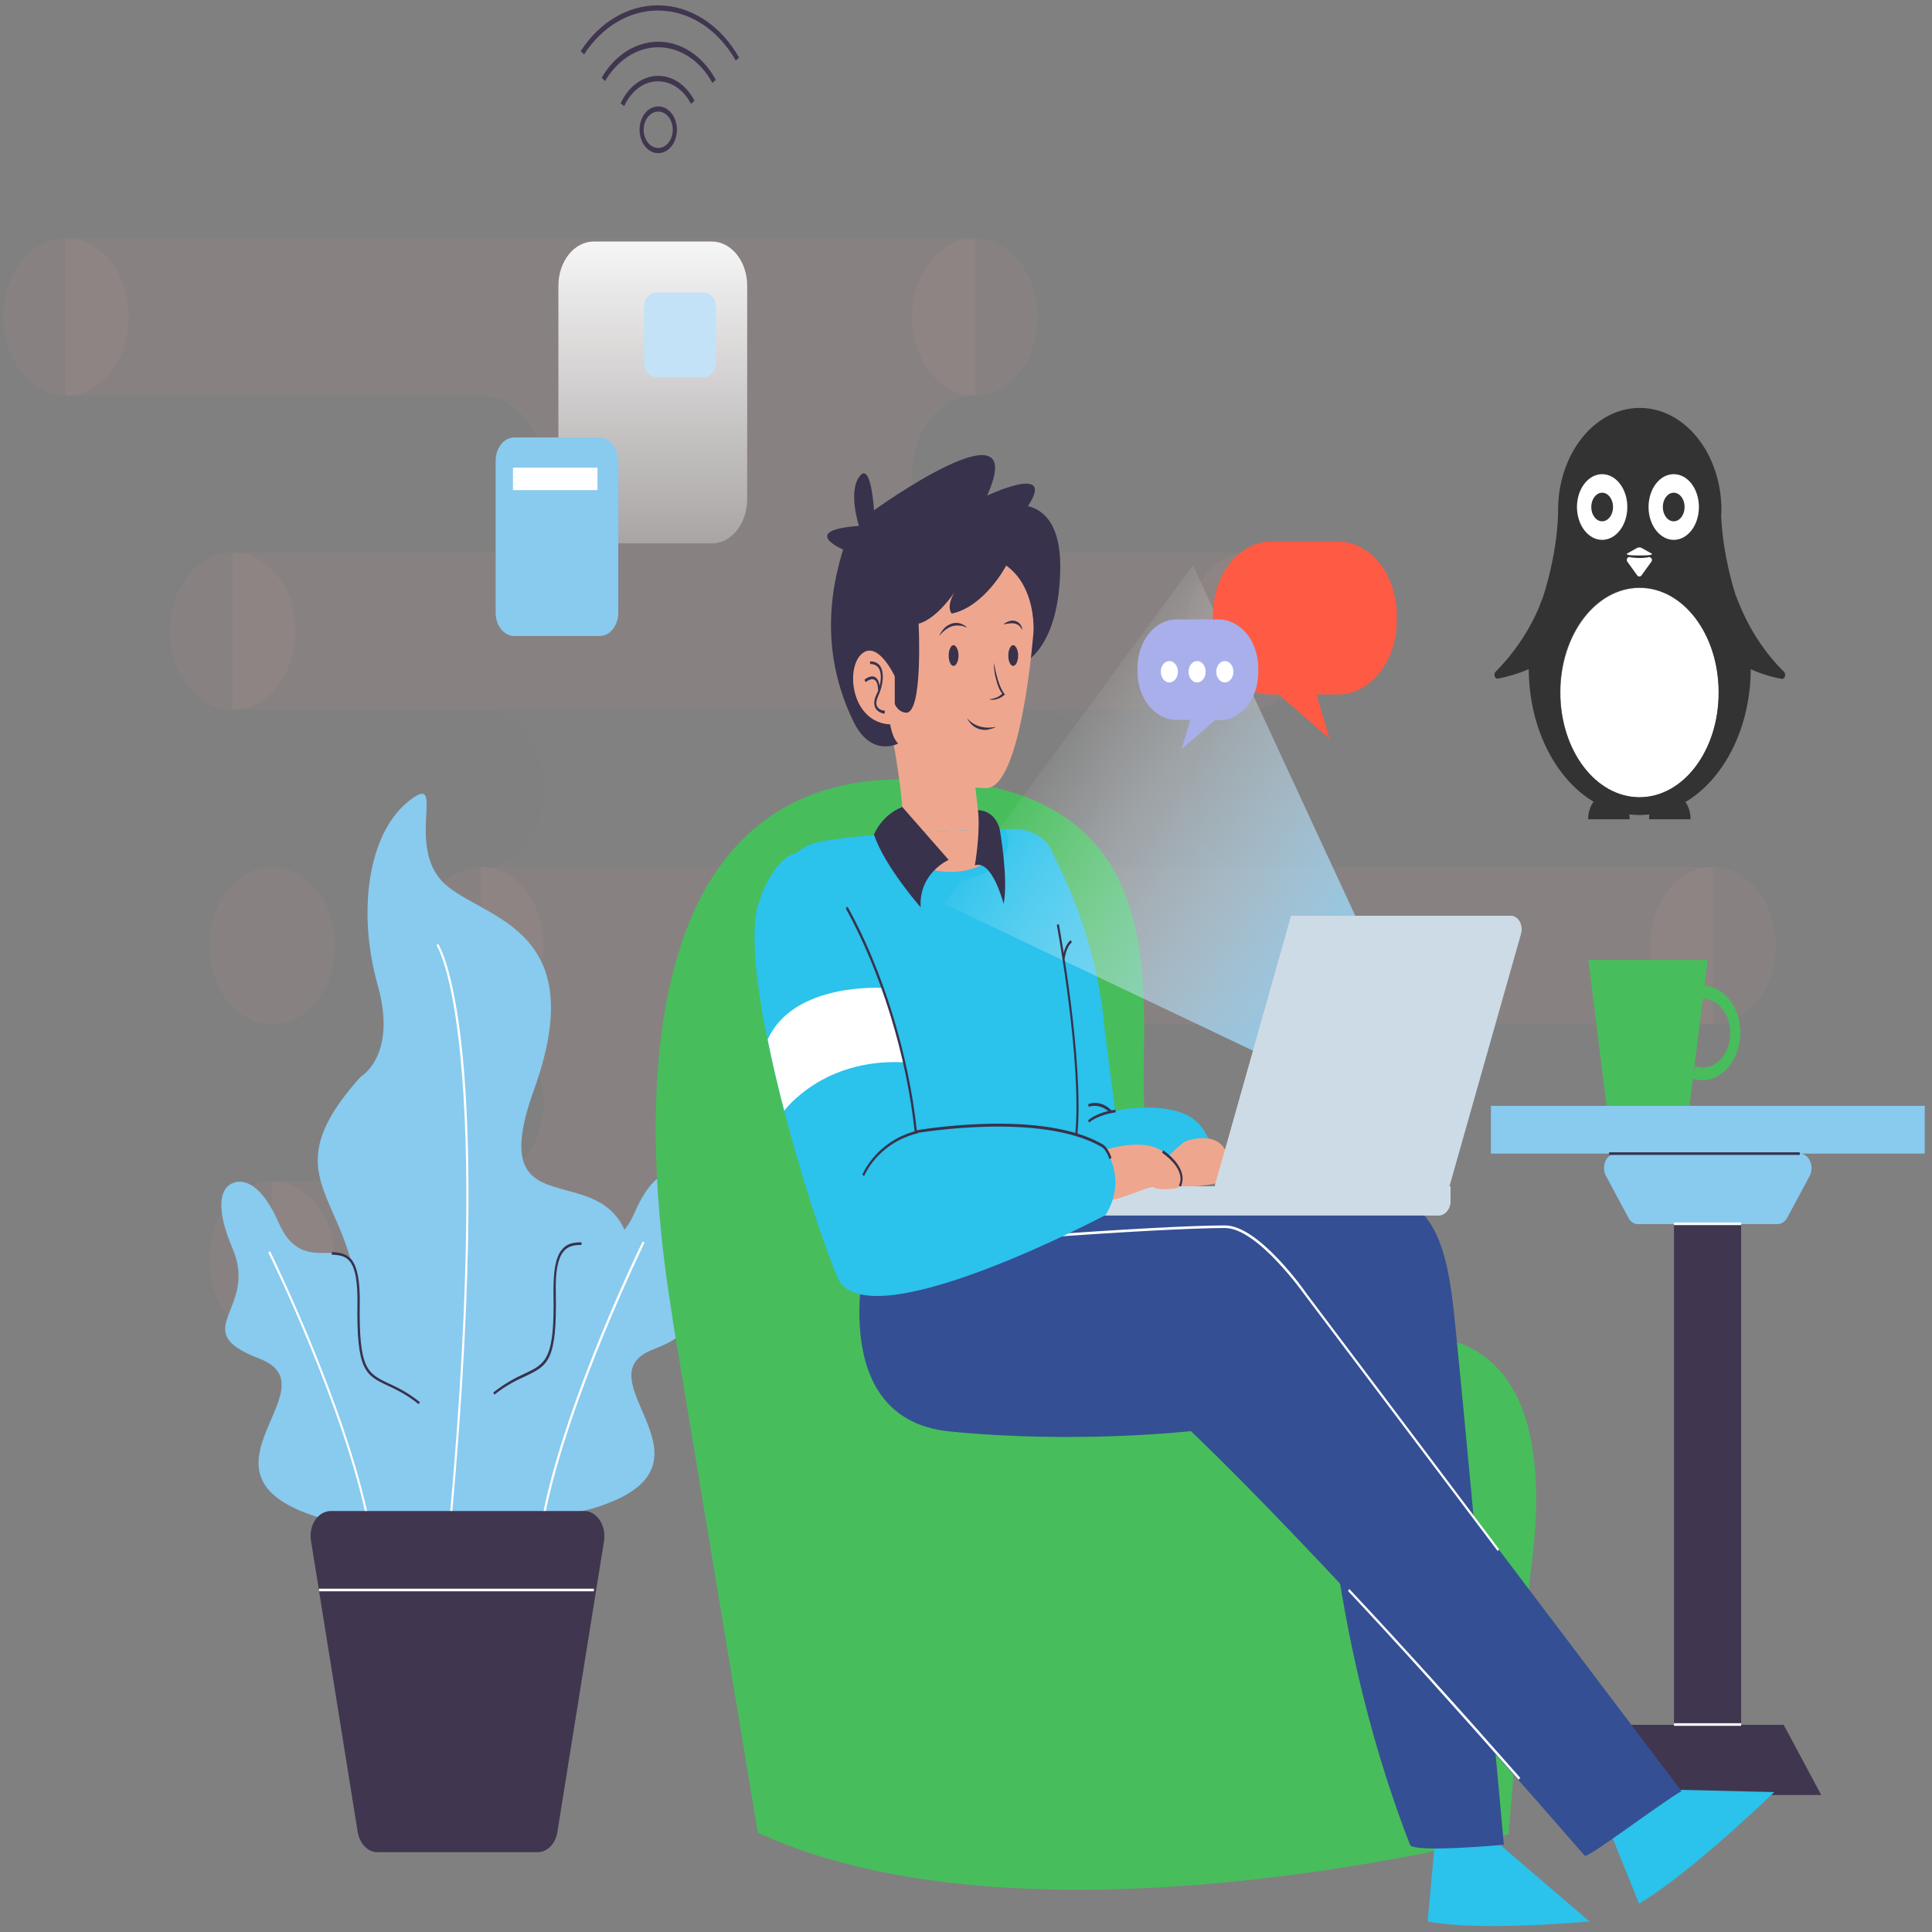 <svg width="301" height="301" viewBox="0 0 301 301" fill="none" xmlns="http://www.w3.org/2000/svg">
<rect x="0" y="0" width="301" height="301" fill="#808080" stroke="none"/>
<g clip-path="url(#clip0_2573_68324)">
<g opacity="0.26">
<path opacity="0.26" d="M10.251 61.641H151.896V37.14H10.251V61.641Z" fill="#F3A39B"/>
<path opacity="0.26" d="M142.104 49.379C142.104 42.595 146.468 37.128 151.881 37.128C157.295 37.128 161.659 42.595 161.659 49.379C161.659 56.162 157.295 61.629 151.881 61.629C146.468 61.629 142.104 56.162 142.104 49.379Z" fill="#F3A39B"/>
<path opacity="0.26" d="M84.695 73.879C84.695 67.096 80.332 61.629 74.918 61.629H151.882C146.468 61.629 142.105 67.096 142.105 73.879C142.105 80.663 146.468 86.13 151.882 86.13H74.918C80.291 86.13 84.695 80.612 84.695 73.879Z" fill="#F3A39B"/>
<path opacity="0.26" d="M36.274 110.573H194.605V86.071H36.274V110.573Z" fill="#F3A39B"/>
<path opacity="0.26" d="M184.809 98.329C184.809 91.546 189.173 86.079 194.586 86.079C200 86.079 204.363 91.546 204.363 98.329C204.363 105.113 200 110.58 194.586 110.58C189.173 110.58 184.809 105.113 184.809 98.329Z" fill="#F3A39B"/>
<path opacity="0.26" d="M26.479 98.329C26.479 91.546 30.842 86.079 36.255 86.079C41.669 86.079 46.032 91.546 46.032 98.329C46.032 105.113 41.669 110.58 36.255 110.58C30.842 110.58 26.479 105.113 26.479 98.329Z" fill="#F3A39B"/>
<path opacity="0.26" d="M74.917 159.553H266.862V135.053H74.917V159.553Z" fill="#F3A39B"/>
<path opacity="0.26" d="M257.085 147.333C257.085 140.55 261.449 135.082 266.862 135.082C272.276 135.082 276.639 140.55 276.639 147.333C276.639 154.117 272.276 159.583 266.862 159.583C261.449 159.583 257.085 154.066 257.085 147.333Z" fill="#F3A39B"/>
<path opacity="0.26" d="M65.141 147.333C65.141 140.55 69.504 135.082 74.918 135.082C80.332 135.082 84.695 140.55 84.695 147.333C84.695 154.117 80.332 159.583 74.918 159.583C69.504 159.583 65.141 154.066 65.141 147.333Z" fill="#F3A39B"/>
<path opacity="0.26" d="M32.619 147.333C32.619 140.55 36.983 135.082 42.396 135.082C47.81 135.082 52.173 140.55 52.173 147.333C52.173 154.117 47.81 159.583 42.396 159.583C36.983 159.583 32.619 154.066 32.619 147.333Z" fill="#F3A39B"/>
<g opacity="0.26">
<path opacity="0.26" d="M171.275 122.83C171.275 116.047 166.911 110.58 161.498 110.58H194.586C189.173 110.58 184.809 116.047 184.809 122.83C184.809 129.614 189.173 135.081 194.586 135.081H161.498C166.871 135.081 171.275 129.614 171.275 122.83Z" fill="#F3A39B"/>
<path opacity="0.26" d="M84.695 122.83C84.695 116.047 80.332 110.58 74.918 110.58H161.497C156.084 110.58 151.72 116.047 151.72 122.83C151.72 129.614 156.084 135.081 161.497 135.081H74.918C80.291 135.081 84.695 129.614 84.695 122.83Z" fill="#F3A39B"/>
</g>
<path opacity="0.26" d="M84.695 171.784C84.695 165.001 80.332 159.533 74.918 159.533H171.274C165.861 159.533 161.497 165.001 161.497 171.784C161.497 178.568 165.861 184.035 171.274 184.035H74.918C80.291 184.035 84.695 178.568 84.695 171.784Z" fill="#F3A39B"/>
<path opacity="0.26" d="M42.378 208.534H171.257V184.033H42.378V208.534Z" fill="#F3A39B"/>
<path opacity="0.26" d="M161.498 196.284C161.498 189.501 165.861 184.033 171.275 184.033C176.688 184.033 181.052 189.501 181.052 196.284C181.052 203.068 176.688 208.535 171.275 208.535C165.861 208.535 161.498 203.068 161.498 196.284Z" fill="#F3A39B"/>
<path opacity="0.26" d="M32.619 196.284C32.619 189.501 36.983 184.033 42.396 184.033C47.81 184.033 52.173 189.501 52.173 196.284C52.173 203.068 47.81 208.535 42.396 208.535C36.983 208.535 32.619 203.068 32.619 196.284Z" fill="#F3A39B"/>
<path opacity="0.26" d="M0.5 49.379C0.5 42.595 4.863 37.128 10.277 37.128C15.691 37.128 20.054 42.595 20.054 49.379C20.054 56.162 15.691 61.629 10.277 61.629C4.863 61.629 0.5 56.162 0.5 49.379Z" fill="#F3A39B"/>
</g>
<path d="M92.491 84.661H110.914C113.944 84.661 116.409 81.573 116.409 77.776V44.517C116.409 40.721 113.944 37.633 110.914 37.633H92.491C89.462 37.633 86.997 40.721 86.997 44.517V77.725C86.997 81.573 89.462 84.661 92.491 84.661Z" fill="url(#paint0_linear_2573_68324)"/>
<path d="M93.421 68.157H80.13C78.513 68.157 77.221 69.777 77.221 71.802V95.442C77.221 97.467 78.513 99.087 80.13 99.087H93.421C95.037 99.087 96.33 97.467 96.33 95.442V71.802C96.29 69.777 94.997 68.157 93.421 68.157Z" fill="#89CAEF"/>
<path d="M79.914 76.357H93.085V72.864H79.914V76.357Z" fill="white"/>
<path d="M102.148 58.741H109.744C110.754 58.741 111.562 57.728 111.562 56.463V47.857C111.562 46.592 110.754 45.579 109.744 45.579H102.148C101.138 45.579 100.33 46.592 100.33 47.857V56.463C100.33 57.728 101.138 58.741 102.148 58.741Z" fill="#C3E2F7"/>
<path d="M102.551 23.863C100.935 23.863 99.642 22.243 99.642 20.218C99.642 18.193 100.935 16.573 102.551 16.573C104.167 16.573 105.46 18.193 105.46 20.218C105.46 22.243 104.167 23.863 102.551 23.863ZM102.551 17.383C101.299 17.383 100.289 18.649 100.289 20.218C100.289 21.787 101.299 23.053 102.551 23.053C103.803 23.053 104.813 21.787 104.813 20.218C104.813 18.649 103.803 17.383 102.551 17.383Z" fill="#41364F"/>
<path d="M97.259 16.522L96.693 16.117C97.865 13.485 100.127 11.815 102.551 11.815C104.854 11.815 106.955 13.283 108.207 15.712L107.642 16.168C106.511 13.991 104.612 12.675 102.551 12.675C100.369 12.624 98.35 14.143 97.259 16.522Z" fill="#41364F"/>
<path d="M110.995 12.929C109.096 9.436 105.905 7.361 102.552 7.361C99.279 7.361 96.209 9.335 94.269 12.625L93.744 12.119C95.764 8.576 99.077 6.5 102.552 6.5C106.147 6.5 109.5 8.727 111.52 12.423L110.995 12.929Z" fill="#41364F"/>
<path d="M114.631 9.436C111.843 4.526 107.318 1.64 102.51 1.64C98.026 1.64 93.824 4.121 90.996 8.474L90.471 7.968C93.421 3.412 97.824 0.83 102.51 0.83C107.52 0.83 112.247 3.867 115.156 8.98L114.631 9.436Z" fill="#41364F"/>
<path d="M56.213 167.732C56.213 167.732 61.95 164.493 58.839 153.457C55.728 142.421 57.182 130.222 63.444 125.008C69.747 119.793 63.323 131.031 68.697 137.106C74.07 143.18 92.655 143.535 83.2 169.757C73.747 196.03 101.421 174.364 98.31 202.965C95.2 231.517 87.968 245.286 73.343 245.336C58.718 245.336 47.89 237.895 53.183 220.481C63.647 186.362 38.073 187.88 56.213 167.732Z" fill="#89CAEF"/>
<path d="M69.545 245.286L69.222 245.235C77.544 162.012 68.131 147.433 68.01 147.281L68.252 147.028C68.333 147.18 70.716 150.673 72.09 164.543C73.343 177.3 73.908 201.65 69.545 245.286Z" fill="white"/>
<path d="M36.416 184.286C36.416 184.286 32.174 184.995 36.254 194.563C40.294 204.131 28.861 207.269 40.416 211.673C51.97 216.078 29.265 229.036 48.051 235.87C66.838 242.756 72.211 224.025 65.303 218.557C58.394 213.091 55.606 217.444 55.849 202.966C56.091 188.488 47.971 200.891 43.405 190.463C39.85 182.414 36.416 184.286 36.416 184.286Z" fill="#89CAEF"/>
<path d="M65.222 218.761C63.323 217.242 61.707 216.483 60.414 215.875C56.94 214.255 55.526 213.547 55.687 203.018C55.728 199.727 55.364 197.651 54.556 196.588C53.869 195.677 52.9 195.525 51.688 195.475V195.069C52.98 195.121 54.031 195.323 54.798 196.285C55.687 197.449 56.091 199.626 56.051 203.018C55.889 213.294 57.222 213.951 60.535 215.521C61.828 216.129 63.485 216.888 65.424 218.457L65.222 218.761Z" fill="#38324C"/>
<path d="M57.262 237.338C53.667 219.266 41.91 195.321 41.789 195.119L42.072 194.917C42.193 195.17 53.95 219.114 57.586 237.288L57.262 237.338Z" fill="white"/>
<path d="M105.825 182.82C105.825 182.82 110.066 183.528 105.986 193.095C101.946 202.664 113.379 205.802 101.825 210.206C90.27 214.61 112.975 227.569 94.189 234.403C75.403 241.288 70.03 222.558 76.938 217.091C83.847 211.624 86.635 215.977 86.392 201.499C86.15 187.021 94.27 199.424 98.835 188.996C102.35 180.896 105.825 182.82 105.825 182.82Z" fill="#89CAEF"/>
<path d="M77.019 217.291L76.857 216.938C78.797 215.419 80.412 214.608 81.746 214.001C85.058 212.432 86.432 211.774 86.23 201.497C86.19 198.106 86.553 195.929 87.482 194.765C88.25 193.753 89.26 193.55 90.594 193.55V193.955C89.381 193.955 88.412 194.157 87.725 195.069C86.876 196.182 86.513 198.207 86.594 201.497C86.796 212.078 85.341 212.736 81.867 214.406C80.534 215.014 78.918 215.773 77.019 217.291Z" fill="#38324C"/>
<path d="M84.937 235.871L84.614 235.77C88.25 217.647 100.007 193.652 100.128 193.399L100.41 193.602C100.33 193.855 88.573 217.799 84.937 235.871Z" fill="white"/>
<path d="M83.766 288.568H58.798C57.303 288.568 56.051 287.252 55.728 285.429L48.455 240.072C48.051 237.642 49.546 235.415 51.526 235.415H91.038C93.018 235.415 94.472 237.693 94.108 240.072L86.836 285.429C86.554 287.252 85.261 288.568 83.766 288.568Z" fill="#41364F"/>
<path d="M92.532 247.514H49.707V247.919H92.532V247.514Z" fill="white"/>
<path d="M299.87 172.29H232.279V179.731H299.87V172.29Z" fill="#89CAEF"/>
<path d="M276.961 190.716H255.185C254.579 190.716 254.014 190.361 253.69 189.703L250.216 183.223C249.408 181.755 250.256 179.73 251.711 179.73H280.436C281.85 179.73 282.739 181.755 281.931 183.223L278.456 189.703C278.092 190.31 277.527 190.716 276.961 190.716Z" fill="#89CAEF"/>
<path d="M277.891 268.725H254.216L248.358 279.659H283.749L277.891 268.725Z" fill="#41364F"/>
<path d="M271.265 190.715H260.802V268.724H271.265V190.715Z" fill="#41364F"/>
<path d="M271.265 190.463H260.802V190.867H271.265V190.463Z" fill="white"/>
<path d="M280.396 179.527H250.701V179.933H280.396V179.527Z" fill="#38324C"/>
<path d="M271.265 268.472H260.802V268.877H271.265V268.472Z" fill="white"/>
<path d="M247.468 149.56L250.296 172.289H263.225L266.053 149.56H247.468Z" fill="#48BD5C"/>
<path d="M265.246 168.29C264.72 168.29 264.155 168.188 263.67 168.037L264.115 166.113C264.478 166.265 264.882 166.316 265.286 166.316C267.629 166.316 269.569 163.936 269.569 160.949C269.569 158.014 267.67 155.584 265.286 155.584V153.559C268.518 153.559 271.144 156.85 271.144 160.899C271.144 164.949 268.478 168.29 265.246 168.29Z" fill="#48BD5C"/>
<path d="M104.814 205.75C104.895 203.877 87.967 123.439 138.63 121.464C189.292 119.49 175.435 162.519 178.748 176.237C182.061 189.956 183.717 206.813 219.674 208.433C219.674 208.433 244.318 203.928 238.42 245.235L235.026 285.783C235.026 285.783 161.052 305.375 118.066 285.531L104.814 205.75Z" fill="#48BD5C"/>
<path d="M219.714 208.433C183.757 206.813 182.101 189.905 178.788 176.237C175.475 162.519 189.333 119.49 138.67 121.464C132.731 121.717 127.762 123.034 123.519 125.16C118.591 131.689 113.662 140.954 114.227 152.647C115.358 175.63 118.55 191.778 123.196 203.421C128.368 216.33 137.498 230.15 165.132 227.517C185.979 225.543 221.774 223.467 238.136 222.557C233.814 205.902 219.714 208.433 219.714 208.433Z" fill="#48BD5C"/>
<path d="M233.694 287.403L247.632 299.35C247.632 299.35 230.543 300.97 222.423 299.35L223.513 287.403H233.694Z" fill="#2BC2EC"/>
<path d="M259.55 278.797L276.437 279.202C276.437 279.202 262.862 292.313 255.348 296.565L251.025 285.833L259.55 278.797Z" fill="#2BC2EC"/>
<path d="M165.699 188.539C165.699 188.539 206.908 186.21 215.513 186.362C224.118 186.514 225.573 197.195 226.3 202.561C227.148 209.041 234.3 287.404 234.3 287.404C234.3 287.404 220.159 288.72 219.674 287.404C205.373 250.551 206.059 215.621 206.059 215.621C206.059 215.621 170.143 221.19 161.012 215.773C151.882 210.357 149.66 194.158 149.66 194.158C149.66 194.158 159.113 189.754 165.699 188.539Z" fill="#344F93"/>
<path d="M163.114 131.385C163.114 131.385 170.749 143.889 172.083 160.239L173.739 173.047C173.739 173.047 183.839 170.87 187.273 175.68C190.707 180.489 188.283 184.842 183.556 184.943L166.144 188.386L163.114 131.385Z" fill="#2BC2EC"/>
<path d="M156.568 78.941C156.811 78.839 165.619 76.258 165.174 89.216C164.77 102.176 158.588 103.745 158.588 103.745L151.841 84.408L156.568 78.941Z" fill="#38324C"/>
<path d="M139.115 114.831C138.954 114.983 141.014 124.551 140.65 130.017C140.65 130.017 153.296 129.613 152.972 129.562C152.608 129.461 151.437 118.122 151.437 118.122C151.437 118.122 142.226 111.642 139.115 114.831Z" fill="#EEA78E"/>
<path d="M139.116 114.834C139.075 114.884 139.237 115.744 139.439 117.061C141.661 120.048 146.186 124.857 152.286 125.666C151.882 122.376 151.438 118.174 151.438 118.174C151.438 118.174 142.227 111.644 139.116 114.834Z" fill="#EEA78E"/>
<path d="M161.012 98.482C161.012 98.482 159.195 122.78 153.659 122.78C145.539 122.78 139.519 116.656 137.903 112.606C137.903 112.606 132.166 87.649 148.892 86.333C161.982 85.32 161.012 98.482 161.012 98.482Z" fill="#EEA78E"/>
<path d="M156.771 88.104C156.771 88.104 153.458 94.482 148.287 95.596C148.287 95.596 147.317 94.684 148.69 92.306C148.69 92.306 145.984 96.405 143.115 97.165C143.115 97.165 143.842 111.238 141.136 111.035C138.428 110.833 138.59 105.264 138.59 105.264C138.59 105.264 137.621 113.465 139.923 115.844C139.923 115.844 135.722 118.123 132.934 112.352C130.146 106.581 127.601 97.621 131.359 85.623C131.359 85.623 124.369 82.636 133.823 81.928C133.823 81.928 132.085 76.663 133.904 74.233C135.722 71.753 136.166 79.498 136.166 79.498C136.166 79.498 160.77 61.78 153.781 77.22C153.781 77.22 164.689 72.056 160.124 78.89L156.771 88.104Z" fill="#38324C"/>
<path d="M139.398 105.366C139.398 105.366 136.691 99.493 134.146 101.973C131.601 104.454 132.812 113.212 139.398 112.857V105.366Z" fill="#EEA78E"/>
<path d="M146.306 99.089C146.508 98.633 146.791 98.228 147.114 97.873C147.438 97.52 147.841 97.317 148.245 97.165C148.649 97.013 149.094 97.013 149.538 97.114C149.74 97.165 149.942 97.266 150.144 97.367C150.346 97.468 150.508 97.621 150.669 97.772C150.265 97.621 149.902 97.468 149.498 97.468C149.094 97.418 148.73 97.468 148.326 97.57C147.559 97.823 146.912 98.38 146.306 99.089Z" fill="#38324C"/>
<path d="M156.326 97.267C156.568 97.064 156.851 96.912 157.133 96.811C157.416 96.71 157.74 96.66 158.022 96.71C158.346 96.761 158.629 96.912 158.871 97.166C159.113 97.419 159.235 97.773 159.315 98.178C159.113 97.874 158.952 97.621 158.709 97.419C158.467 97.267 158.225 97.166 157.942 97.115C157.497 97.064 156.932 97.166 156.326 97.267Z" fill="#38324C"/>
<path d="M149.336 102.127C149.336 102.988 148.973 103.747 148.569 103.747C148.125 103.747 147.801 103.038 147.801 102.127C147.801 101.216 148.165 100.507 148.569 100.507C148.973 100.557 149.336 101.267 149.336 102.127Z" fill="#38324C"/>
<path d="M158.628 102.127C158.628 102.988 158.264 103.747 157.86 103.747C157.416 103.747 157.093 103.038 157.093 102.127C157.093 101.216 157.457 100.507 157.86 100.507C158.264 100.557 158.628 101.267 158.628 102.127Z" fill="#38324C"/>
<path d="M154.832 103.24C154.993 104.101 155.195 104.962 155.437 105.822C155.679 106.632 156.003 107.442 156.447 108.049L156.568 108.202L156.447 108.303C156.084 108.607 155.72 108.809 155.316 108.91C154.912 109.062 154.508 109.062 154.104 108.961C154.508 108.91 154.912 108.809 155.276 108.657C155.639 108.505 156.003 108.252 156.286 107.948V108.252C155.72 107.594 155.397 106.733 155.195 105.873C154.953 105.063 154.832 104.152 154.832 103.24Z" fill="#38324C"/>
<path d="M150.67 111.896C151.276 112.605 152.003 113.01 152.771 113.212C153.175 113.313 153.538 113.364 153.942 113.364C154.346 113.364 154.75 113.313 155.154 113.263C154.953 113.364 154.75 113.466 154.548 113.516C154.346 113.567 154.144 113.617 153.942 113.668C153.538 113.769 153.094 113.718 152.69 113.617C152.286 113.516 151.882 113.313 151.518 113.01C151.195 112.706 150.872 112.352 150.67 111.896Z" fill="#38324C"/>
<path d="M121.905 143.889C121.905 143.889 119.279 132.752 127.803 131.132C136.328 129.462 157.861 129.158 157.861 129.158C157.861 129.158 164.689 128.753 164.689 136.498C164.689 144.244 166.184 188.386 166.184 188.386C166.184 188.386 150.71 196.991 134.994 194.258L121.905 143.889Z" fill="#2BC2EC"/>
<path d="M135.035 194.764C135.035 194.764 128.207 221.037 147.923 223.011C167.638 224.986 185.536 222.961 185.536 222.961C185.536 222.961 206.423 242.501 246.905 289.124C247.309 289.58 258.864 280.822 261.974 279.05L203.514 201.751C203.514 201.751 196.121 191.119 190.869 191.119C184.93 191.119 172.648 189.601 161.457 190.411C147.519 191.423 135.035 194.764 135.035 194.764Z" fill="#344F93"/>
<path d="M233.33 241.642L203.392 201.903C203.312 201.802 195.959 191.323 190.868 191.323C185.697 191.323 174.707 191.93 161.456 192.892V192.487C174.707 191.525 185.737 190.918 190.868 190.918C196.12 190.918 203.352 201.194 203.635 201.649L233.572 241.388L233.33 241.642Z" fill="white"/>
<path d="M236.602 277.278C227.068 266.446 218.139 256.524 210.019 247.867L210.22 247.563C218.341 256.219 227.31 266.141 236.845 276.975L236.602 277.278Z" fill="white"/>
<path d="M136.449 184.033L135.843 183.779C135.924 183.526 137.58 177.35 142.63 175.933L142.792 176.743C138.065 178.06 136.489 183.982 136.449 184.033Z" fill="black"/>
<path d="M184.607 177.856C184.607 177.856 178.789 182.058 181.173 183.88C183.557 185.753 189.859 184.285 189.859 184.285C189.859 184.285 192.404 183.93 191.273 180.083C189.98 175.68 184.607 177.856 184.607 177.856Z" fill="#EEA78E"/>
<path d="M220.805 163.531L185.858 88.054L147.074 140.802L212.765 172.037L220.805 163.531Z" fill="url(#paint1_linear_2573_68324)"/>
<path d="M223.716 184.844H189.253L201.172 142.676H235.674L223.716 184.844Z" fill="#E6E6E6"/>
<path d="M223.716 184.844H189.253L201.172 142.676H235.674L223.716 184.844Z" fill="#CDDBE6"/>
<path d="M235.391 142.676H203.272L191.313 184.844H225.816L236.966 145.51C237.37 144.144 236.562 142.676 235.391 142.676Z" fill="#CDDBE6"/>
<path d="M171.76 184.844V189.349H224.16C225.17 189.349 225.978 188.336 225.978 187.071V184.844H171.76Z" fill="#E6E6E6"/>
<path d="M171.76 184.844V189.349H224.16C225.17 189.349 225.978 188.336 225.978 187.071V184.844H171.76Z" fill="#CDDBE6"/>
<path d="M172.245 179.123C172.245 179.123 179.396 176.795 181.86 180.136C184.325 183.477 184.204 184.692 183.597 184.995C182.991 185.299 180.406 185.451 179.759 184.995C179.153 184.54 173.335 187.78 170.871 187.02C168.406 186.211 172.245 179.123 172.245 179.123Z" fill="#EEA78E"/>
<path d="M118.147 140.851C118.147 140.851 120.126 133.866 124.126 132.853C128.126 131.891 140.206 152.849 142.67 176.338C142.67 176.338 163.719 172.794 172.244 179.122C172.244 179.122 175.678 183.728 172.244 189.296C172.244 189.296 134.792 209.191 130.469 199.016C126.147 188.841 114.834 151.786 118.147 140.851Z" fill="#2BC2EC"/>
<path d="M140.853 165.506C139.923 161.406 138.752 157.508 137.499 153.914C137.499 153.914 123.602 153.003 119.601 161.963C120.329 165.608 121.218 169.354 122.187 173.049C122.187 173.049 128.126 164.848 140.853 165.506Z" fill="white"/>
<path d="M172.849 180.59C172.364 179.122 171.678 178.717 171.678 178.717C162.143 173.149 142.872 176.54 142.71 176.54L142.548 176.591L142.508 176.389C141.256 164.391 137.215 151.33 131.761 141.51L132.045 141.257C137.499 151.078 141.538 164.087 142.832 176.085C144.73 175.781 162.708 172.946 171.839 178.313C171.879 178.313 172.607 178.767 173.173 180.387L172.849 180.59Z" fill="#38324C"/>
<path d="M157.094 131.082C157.094 130.424 156.932 129.816 156.65 129.209C153.781 129.26 146.307 129.463 139.277 129.918C139.156 130.323 139.116 130.677 139.116 131.082C139.116 134.474 143.156 137.208 148.125 137.208C153.054 137.208 157.094 134.423 157.094 131.082Z" fill="#2BC2EC"/>
<path d="M148.084 135.841C152.77 135.841 156.002 133.31 156.002 131.082C156.002 130.475 155.76 129.816 155.316 129.209C152.083 129.26 146.225 129.463 140.488 129.816C140.286 130.221 140.165 130.677 140.165 131.082C140.165 133.31 143.438 135.841 148.084 135.841Z" fill="#EEA78E"/>
<path d="M147.802 133.968C147.802 133.968 143.115 135.993 143.438 141.359C143.438 141.359 137.782 134.93 136.166 130.02C136.166 130.02 137.297 127.033 140.57 125.717L147.802 133.968Z" fill="#38324C"/>
<path d="M151.881 134.827C151.881 134.827 152.77 129.714 152.366 126.221C152.366 126.221 154.951 126.12 155.759 129.208C155.759 129.208 157.133 136.953 156.365 140.8C156.325 140.75 154.588 133.865 151.881 134.827Z" fill="#38324C"/>
<path d="M137.823 111.189C137.783 111.189 136.692 111.087 136.328 110.176C136.126 109.67 136.166 109.011 136.53 108.252C137.258 106.733 137.419 105.215 137.015 104.303C136.773 103.747 136.248 103.443 135.561 103.443V103.038C136.611 103.038 137.096 103.595 137.298 104.101C137.743 105.114 137.581 106.784 136.813 108.454C136.53 109.062 136.449 109.619 136.611 109.973C136.894 110.682 137.823 110.733 137.864 110.733L137.823 111.189Z" fill="#38324C"/>
<path d="M136.813 107.542C136.772 106.682 136.61 106.125 136.247 105.922C135.681 105.568 134.873 106.277 134.873 106.277L134.671 105.922C134.711 105.872 135.641 105.062 136.368 105.517C136.813 105.771 137.055 106.429 137.095 107.492L136.813 107.542Z" fill="#38324C"/>
<path d="M167.84 176.895L167.517 176.844C168.607 165.505 164.689 144.294 164.648 144.091L164.972 143.99C165.012 144.244 168.931 165.505 167.84 176.895Z" fill="#38324C"/>
<path d="M169.699 174.87L169.497 174.566C169.537 174.515 170.83 173.301 173.78 172.896L173.82 173.301C170.952 173.706 169.699 174.87 169.699 174.87Z" fill="#38324C"/>
<path d="M172.93 173.351C171.273 171.731 169.617 172.44 169.617 172.44L169.537 172.035C169.617 171.984 171.395 171.225 173.172 172.997L172.93 173.351Z" fill="#38324C"/>
<path d="M134.63 183.223L134.347 183.02C134.388 182.97 136.449 177.756 142.953 176.136L143.034 176.541C136.65 178.11 134.671 183.173 134.63 183.223Z" fill="#38324C"/>
<path d="M165.861 149.358L165.538 149.307C165.538 149.205 165.821 147.181 166.831 146.472L166.992 146.826C166.144 147.434 165.861 149.358 165.861 149.358Z" fill="#38324C"/>
<path d="M183.96 184.893L183.677 184.691C183.92 184.185 184.001 183.577 183.839 183.02C183.395 181.097 181.051 179.629 181.051 179.578L181.213 179.224C181.334 179.274 183.677 180.843 184.162 182.919C184.324 183.577 184.243 184.236 183.96 184.893Z" fill="#38324C"/>
<path d="M217.614 95.898V96.658C217.614 103.036 213.533 108.2 208.403 108.2H205.09L207.15 115.084L199.232 108.2H198.141C197.535 108.2 196.929 108.099 196.323 107.997C196.04 107.946 195.757 107.845 195.514 107.744C191.717 106.327 188.97 101.923 188.97 96.709V95.949C188.97 95.848 188.97 95.747 188.97 95.646C189.091 89.368 193.09 84.356 198.141 84.356H208.362C213.533 84.356 217.614 89.52 217.614 95.898Z" fill="#FF5A43"/>
<path d="M196.04 104.151V104.658C196.04 105.721 195.878 106.784 195.555 107.695C194.625 110.378 192.525 112.2 190.02 112.2H189.292L184.162 116.655L184.081 116.706L185.293 112.706L185.454 112.149H183.273C179.92 112.149 177.212 108.809 177.212 104.607V104.101C177.212 99.899 179.92 96.508 183.273 96.508H189.979C193.373 96.609 196.04 99.95 196.04 104.151Z" fill="#A9AFEA"/>
<path d="M182.182 106.327C182.918 106.327 183.515 105.58 183.515 104.657C183.515 103.734 182.918 102.986 182.182 102.986C181.445 102.986 180.848 103.734 180.848 104.657C180.848 105.58 181.445 106.327 182.182 106.327Z" fill="white"/>
<path d="M186.505 106.327C187.242 106.327 187.839 105.58 187.839 104.657C187.839 103.734 187.242 102.986 186.505 102.986C185.769 102.986 185.172 103.734 185.172 104.657C185.172 105.58 185.769 106.327 186.505 106.327Z" fill="white"/>
<path d="M190.828 106.327C191.564 106.327 192.161 105.58 192.161 104.657C192.161 103.734 191.564 102.986 190.828 102.986C190.092 102.986 189.494 103.734 189.494 104.657C189.494 105.58 190.092 106.327 190.828 106.327Z" fill="white"/>
<path d="M249.61 84.104C251.774 84.104 253.529 81.816 253.529 78.992C253.529 76.168 251.774 73.879 249.61 73.879C247.446 73.879 245.691 76.168 245.691 78.992C245.691 81.816 247.446 84.104 249.61 84.104Z" fill="#333333"/>
<path d="M256.922 86.483C256.922 86.483 256.559 86.534 255.428 86.534C254.297 86.534 253.893 86.483 253.893 86.483C253.57 86.432 253.327 86.331 253.529 86.229L255.065 85.369C255.226 85.267 255.59 85.267 255.751 85.369L257.286 86.229C257.489 86.331 257.286 86.432 256.922 86.483Z" fill="#333333"/>
<path d="M257.287 87.495L255.751 89.621C255.59 89.874 255.226 89.874 255.065 89.621L253.53 87.495C253.328 87.191 253.53 86.786 253.893 86.786C253.893 86.786 254.378 86.938 255.429 86.938C256.479 86.938 256.923 86.786 256.923 86.786C257.287 86.837 257.489 87.191 257.287 87.495Z" fill="#333333"/>
<path d="M264.68 78.992C264.68 81.826 262.943 84.104 260.761 84.104C258.62 84.104 256.843 81.826 256.843 78.992C256.843 76.157 258.58 73.879 260.761 73.879C262.943 73.879 264.68 76.157 264.68 78.992Z" fill="#333333"/>
<path d="M267.791 107.897C267.791 116.908 262.257 124.248 255.469 124.248C248.642 124.248 243.106 116.958 243.106 107.897C243.106 98.886 248.642 91.597 255.469 91.597C262.257 91.597 267.791 98.886 267.791 107.897Z" fill="#333333"/>
<path d="M267.791 107.897C267.791 116.908 262.257 124.248 255.469 124.248C248.642 124.248 243.106 116.958 243.106 107.897C243.106 98.886 248.642 91.597 255.469 91.597C262.257 91.597 267.791 98.886 267.791 107.897Z" fill="white"/>
<path d="M277.932 104.657C275.104 101.873 272.72 98.33 271.064 94.33C270.862 93.874 270.7 93.469 270.538 93.014L270.498 92.963C270.458 92.912 270.458 92.811 270.417 92.761C268.599 86.939 268.235 82.383 268.155 80.46C268.155 80.156 268.195 79.802 268.195 79.498C268.195 70.689 262.499 63.552 255.469 63.552C248.439 63.552 242.743 70.689 242.743 79.498C242.743 79.498 242.904 85.117 240.399 93.014C240.157 93.57 239.955 94.128 239.753 94.685C238.056 98.582 235.753 101.923 233.006 104.657C232.642 105.062 232.885 105.821 233.37 105.72C235.026 105.416 236.642 104.91 238.177 104.252C238.218 113.414 242.338 121.362 248.277 124.906C247.752 125.615 247.429 126.576 247.429 127.639H253.893C253.893 127.386 253.853 127.133 253.853 126.88C254.378 126.931 254.903 126.981 255.469 126.981C255.954 126.981 256.479 126.931 256.964 126.88C256.923 127.133 256.923 127.386 256.923 127.639H263.387C263.387 126.627 263.105 125.665 262.58 124.956C268.559 121.413 272.72 113.465 272.761 104.252C274.296 104.961 275.952 105.467 277.608 105.771C278.053 105.821 278.336 105.062 277.932 104.657ZM260.761 73.879C262.902 73.879 264.68 76.157 264.68 78.992C264.68 81.826 262.943 84.104 260.761 84.104C258.62 84.104 256.843 81.826 256.843 78.992C256.883 76.157 258.62 73.879 260.761 73.879ZM255.065 85.37C255.227 85.269 255.59 85.269 255.752 85.37L257.287 86.23C257.489 86.332 257.287 86.484 256.923 86.484C256.923 86.484 256.559 86.534 255.428 86.534C254.297 86.534 253.893 86.484 253.893 86.484C253.57 86.433 253.328 86.332 253.53 86.23L255.065 85.37ZM257.287 87.496L255.752 89.622C255.59 89.875 255.227 89.875 255.065 89.622L253.53 87.496C253.328 87.192 253.53 86.788 253.893 86.788C253.893 86.788 254.378 86.939 255.428 86.939C256.479 86.939 256.923 86.788 256.923 86.788C257.287 86.838 257.489 87.192 257.287 87.496ZM249.611 73.879C251.752 73.879 253.53 76.157 253.53 78.992C253.53 81.826 251.793 84.104 249.611 84.104C247.47 84.104 245.692 81.826 245.692 78.992C245.692 76.157 247.429 73.879 249.611 73.879ZM255.428 124.197C248.601 124.197 243.066 116.908 243.066 107.846C243.066 98.836 248.601 91.546 255.428 91.546C262.256 91.546 267.751 98.836 267.751 107.846C267.791 116.908 262.256 124.197 255.428 124.197Z" fill="#333333"/>
<path d="M264.68 78.992C264.68 81.826 262.943 84.104 260.761 84.104C258.62 84.104 256.843 81.826 256.843 78.992C256.843 76.157 258.58 73.879 260.761 73.879C262.943 73.879 264.68 76.157 264.68 78.992Z" fill="white"/>
<path d="M260.761 81.218C261.698 81.218 262.458 80.221 262.458 78.991C262.458 77.761 261.698 76.764 260.761 76.764C259.824 76.764 259.064 77.761 259.064 78.991C259.064 80.221 259.824 81.218 260.761 81.218Z" fill="#333333"/>
<path d="M249.61 84.104C251.774 84.104 253.529 81.816 253.529 78.992C253.529 76.168 251.774 73.879 249.61 73.879C247.446 73.879 245.691 76.168 245.691 78.992C245.691 81.816 247.446 84.104 249.61 84.104Z" fill="white"/>
<path d="M249.611 81.218C250.548 81.218 251.308 80.221 251.308 78.991C251.308 77.761 250.548 76.764 249.611 76.764C248.674 76.764 247.914 77.761 247.914 78.991C247.914 80.221 248.674 81.218 249.611 81.218Z" fill="#333333"/>
<path d="M256.922 86.483C256.922 86.483 256.559 86.534 255.428 86.534C254.297 86.534 253.893 86.483 253.893 86.483C253.57 86.432 253.327 86.331 253.529 86.229L255.065 85.369C255.226 85.267 255.59 85.267 255.751 85.369L257.286 86.229C257.489 86.331 257.286 86.432 256.922 86.483Z" fill="white"/>
<path d="M257.287 87.495L255.751 89.621C255.59 89.874 255.226 89.874 255.065 89.621L253.53 87.495C253.328 87.191 253.53 86.786 253.893 86.786C253.893 86.786 254.378 86.938 255.429 86.938C256.479 86.938 256.923 86.786 256.923 86.786C257.287 86.837 257.489 87.191 257.287 87.495Z" fill="white"/>
</g>
<defs>
<linearGradient id="paint0_linear_2573_68324" x1="101.7" y1="32.411" x2="101.7" y2="104.919" gradientUnits="userSpaceOnUse">
<stop stop-color="white"/>
<stop offset="1" stop-color="white" stop-opacity="0"/>
</linearGradient>
<linearGradient id="paint1_linear_2573_68324" x1="209.543" y1="160.209" x2="155.14" y2="123.445" gradientUnits="userSpaceOnUse">
<stop stop-color="#89CAEF"/>
<stop offset="1" stop-color="white" stop-opacity="0"/>
</linearGradient>
<clipPath id="clip0_2573_68324">
<rect width="300" height="300" fill="white" transform="translate(0.5 0.83)"/>
</clipPath>
</defs>
</svg>
